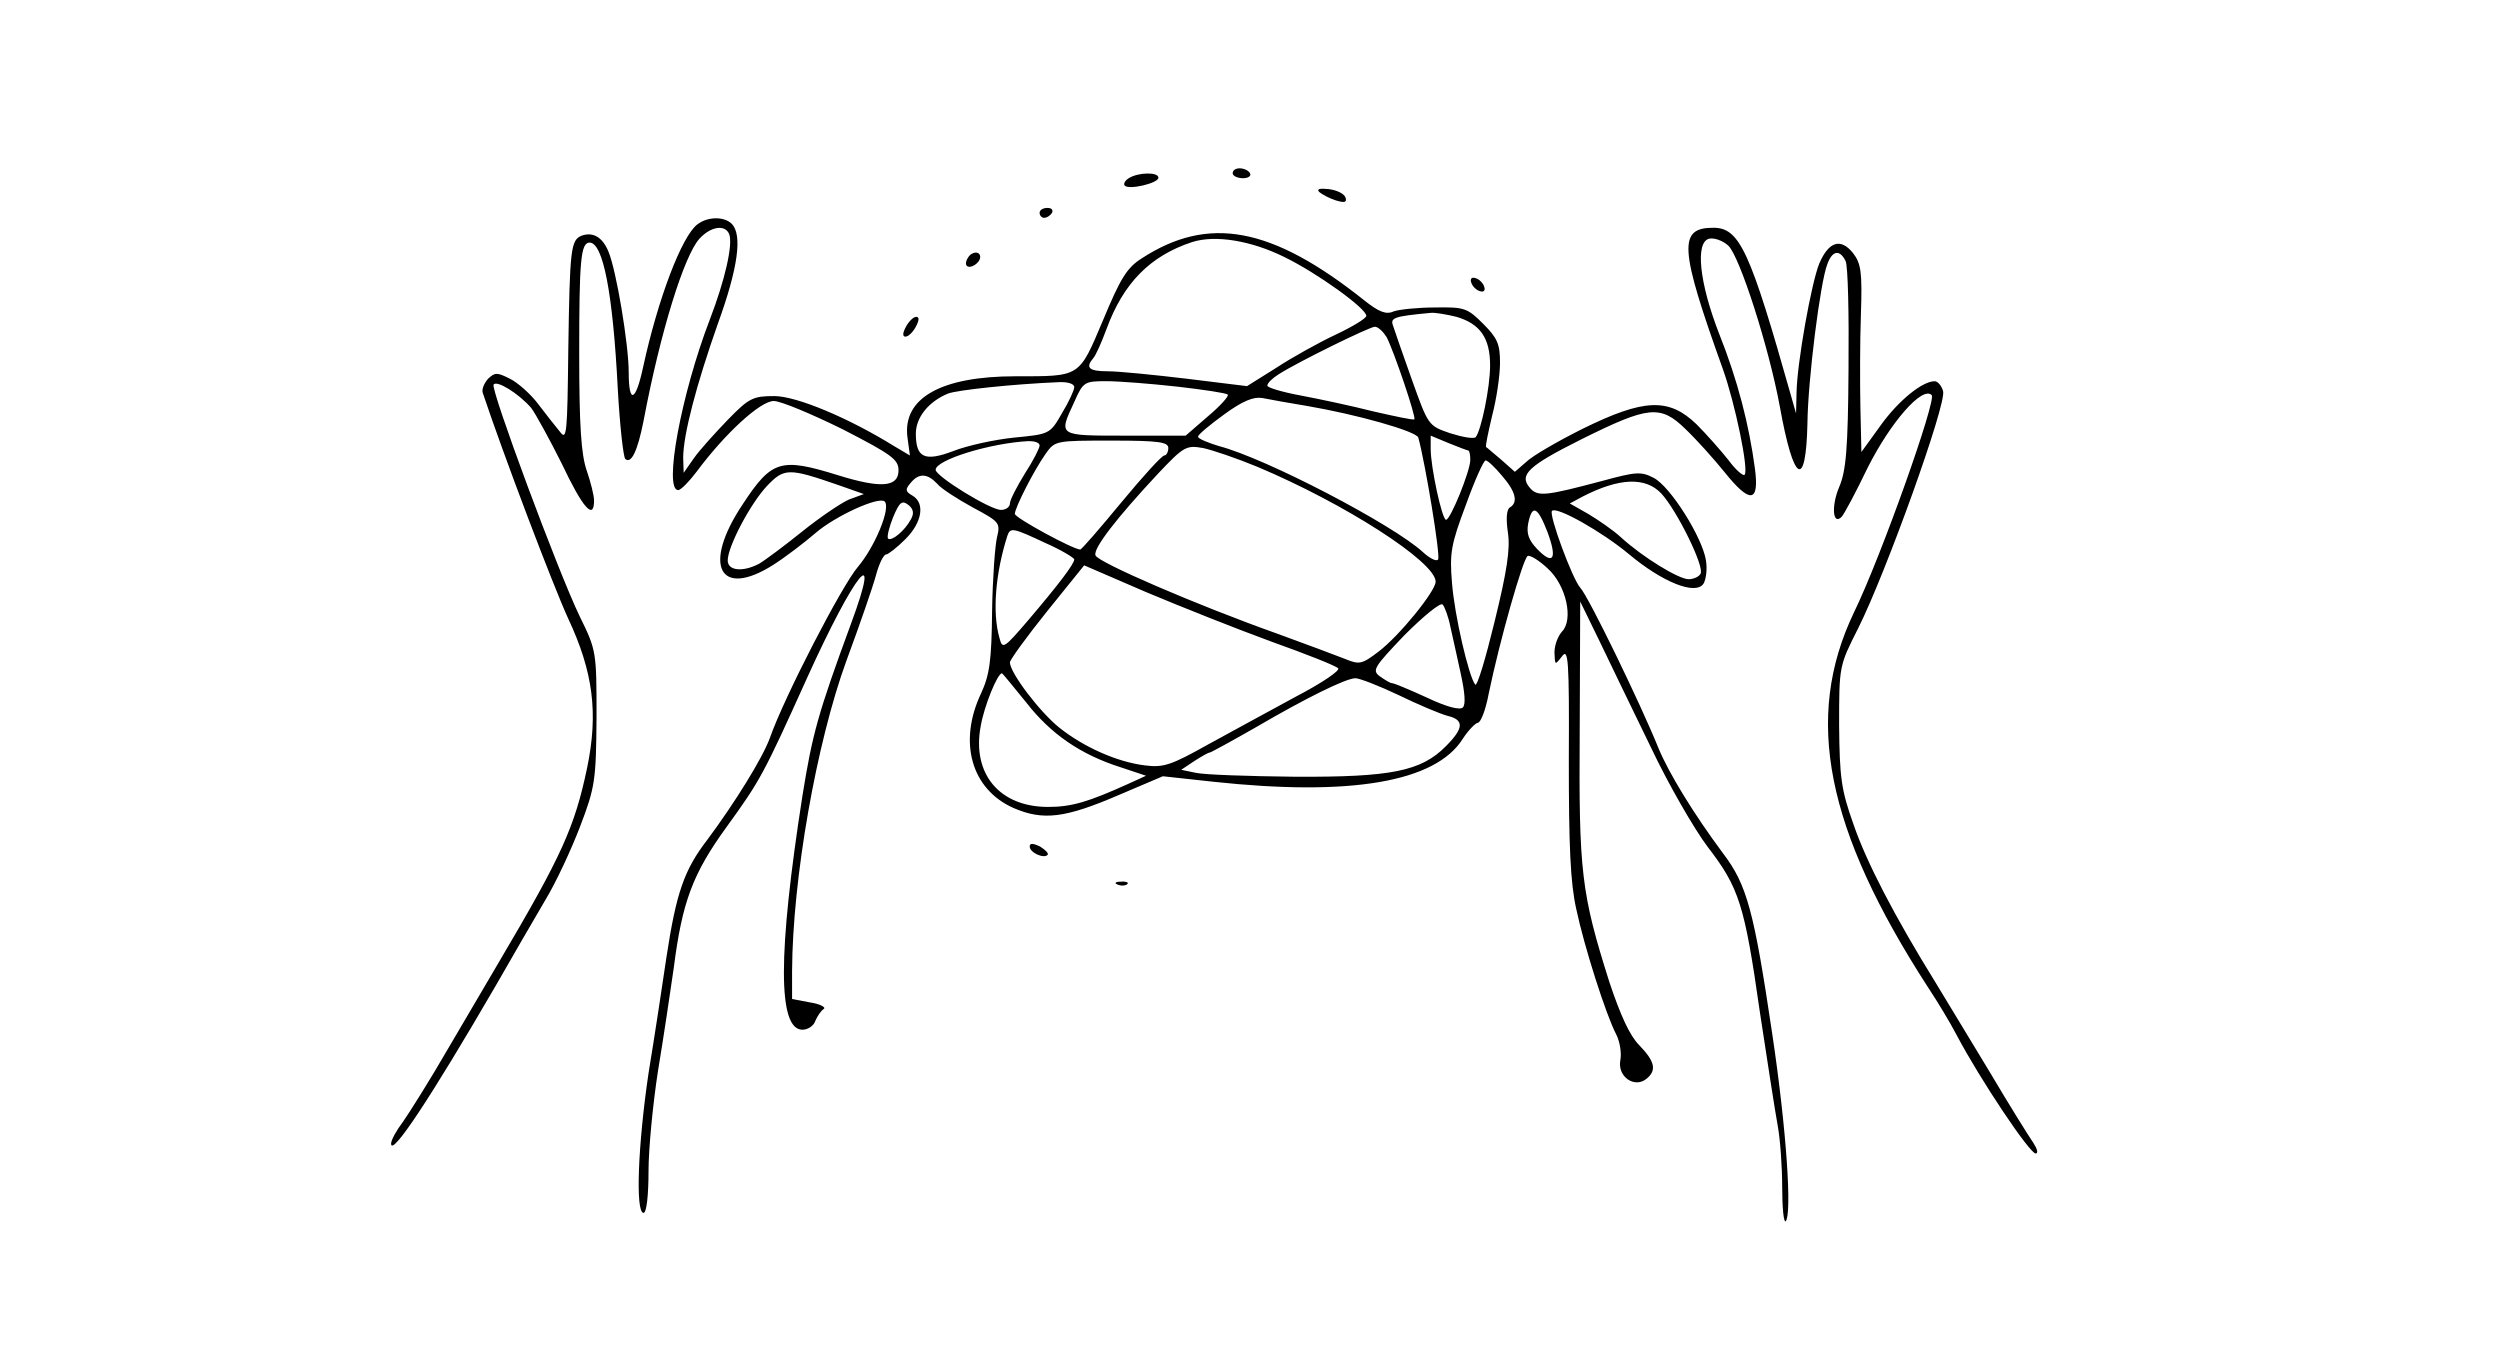 <?xml version="1.0" standalone="no"?>
<!DOCTYPE svg PUBLIC "-//W3C//DTD SVG 20010904//EN"
 "http://www.w3.org/TR/2001/REC-SVG-20010904/DTD/svg10.dtd">
<svg version="1.0" xmlns="http://www.w3.org/2000/svg"
 width="505pt" height="272pt" viewBox="0 0 505 272"
 preserveAspectRatio="xMidYMid meet">

<g transform="translate(0,272) scale(0.1,-0.1)"
fill="#000000" stroke="none">
<path d="M2490 2370 c0 -5 9 -10 21 -10 11 0 17 5 14 10 -3 6 -13 10 -21 10
-8 0 -14 -4 -14 -10z"/>
<path d="M2280 2360 c-8 -5 -11 -12 -8 -15 9 -9 68 5 68 16 0 12 -41 11 -60
-1z"/>
<path d="M2665 2332 c6 -5 21 -13 34 -17 17 -5 22 -4 19 6 -3 8 -18 15 -34 17
-19 2 -25 0 -19 -6z"/>
<path d="M2100 2290 c0 -5 4 -10 9 -10 6 0 13 5 16 10 3 6 -1 10 -9 10 -9 0
-16 -4 -16 -10z"/>
<path d="M1409 2267 c-32 -24 -80 -151 -110 -289 -15 -70 -29 -75 -29 -10 0
56 -25 206 -41 244 -12 29 -31 40 -54 32 -22 -9 -24 -26 -27 -228 -2 -173 -3
-187 -17 -168 -9 11 -29 36 -44 56 -15 20 -41 43 -57 51 -26 13 -30 13 -44 0
-8 -9 -13 -21 -11 -28 42 -126 143 -392 173 -457 50 -107 61 -190 38 -301 -25
-119 -51 -177 -175 -387 -18 -31 -65 -111 -104 -177 -38 -66 -81 -134 -93
-151 -13 -17 -24 -37 -24 -44 0 -28 79 91 212 320 33 58 78 135 99 171 22 36
53 103 71 150 30 79 32 92 33 219 0 133 0 136 -34 205 -44 91 -180 458 -174
468 6 10 51 -18 76 -47 9 -12 37 -63 62 -113 42 -89 65 -115 65 -74 0 10 -7
38 -15 61 -11 32 -15 90 -15 235 0 189 3 225 21 225 27 0 47 -100 57 -297 4
-72 11 -135 15 -140 12 -11 25 16 37 77 34 180 82 334 113 368 23 25 52 29 60
9 8 -21 -9 -94 -39 -172 -58 -151 -94 -345 -64 -345 5 0 22 17 37 37 58 78
129 143 156 143 14 0 76 -26 139 -57 99 -51 113 -61 113 -83 0 -34 -35 -37
-122 -10 -116 36 -134 31 -193 -59 -82 -123 -47 -191 62 -122 25 16 63 45 85
64 39 34 128 75 140 64 13 -13 -20 -92 -54 -132 -32 -37 -149 -263 -178 -346
-15 -41 -71 -131 -126 -205 -47 -61 -63 -107 -83 -239 -8 -55 -24 -160 -36
-233 -21 -142 -27 -282 -10 -282 6 0 10 35 10 84 0 46 9 137 19 202 11 66 25
160 32 209 17 133 38 190 107 285 68 94 74 105 162 300 97 214 153 283 89 110
-67 -182 -78 -223 -98 -347 -50 -320 -50 -473 0 -473 11 0 23 8 26 18 4 9 11
20 17 24 5 3 -7 10 -27 13 l-37 7 0 57 c1 186 49 460 110 627 27 73 54 151 60
174 6 22 15 40 20 40 4 0 22 14 39 31 34 34 40 73 14 88 -14 8 -15 12 -4 25
17 21 34 20 54 -1 8 -10 41 -31 72 -48 54 -29 56 -31 49 -60 -4 -16 -9 -84
-10 -150 -1 -99 -5 -128 -22 -165 -47 -99 -20 -194 65 -232 60 -26 104 -21
215 27 l87 37 101 -11 c278 -30 450 -1 505 87 11 17 25 31 30 32 6 0 16 26 22
58 22 107 70 276 79 279 5 2 23 -9 40 -25 38 -34 53 -104 29 -128 -8 -9 -15
-27 -15 -42 1 -26 1 -26 15 -8 13 18 15 -5 14 -210 0 -171 3 -247 15 -300 16
-76 60 -214 81 -254 7 -14 11 -37 8 -52 -6 -33 29 -57 53 -37 21 17 17 35 -15
68 -19 19 -38 61 -60 127 -57 180 -62 223 -60 508 l1 261 39 -80 c21 -44 68
-141 104 -215 35 -74 87 -164 114 -200 64 -83 75 -117 106 -335 15 -99 31
-202 36 -229 5 -27 9 -83 9 -124 0 -41 3 -72 7 -69 13 14 2 184 -27 378 -37
249 -51 302 -100 366 -58 78 -109 161 -130 212 -35 87 -141 306 -158 324 -16
18 -64 148 -57 155 9 10 101 -42 155 -87 68 -57 135 -84 151 -60 5 8 8 29 5
47 -7 46 -72 150 -106 167 -25 13 -36 12 -102 -6 -117 -31 -132 -33 -148 -14
-22 26 -3 44 105 98 135 67 159 70 210 20 22 -21 57 -60 78 -86 52 -65 71 -63
62 6 -12 90 -35 179 -72 272 -41 105 -49 187 -20 193 10 2 27 -4 38 -14 23
-21 82 -205 104 -324 28 -156 53 -171 56 -35 1 89 26 285 40 321 10 28 25 31
37 7 5 -10 7 -108 6 -218 -1 -161 -5 -207 -19 -239 -16 -38 -13 -78 5 -60 5 5
29 50 53 100 46 91 110 165 129 146 10 -10 -102 -326 -157 -439 -102 -213 -57
-438 150 -758 18 -27 44 -70 57 -95 48 -91 148 -240 160 -240 6 0 3 10 -5 22
-9 13 -49 77 -88 143 -40 66 -89 147 -109 180 -83 134 -140 244 -166 320 -25
70 -28 95 -29 200 0 119 0 120 38 195 56 111 180 456 172 480 -3 11 -11 20
-17 20 -25 0 -73 -39 -109 -89 l-39 -54 -2 89 c-1 49 -1 134 1 189 3 87 0 103
-16 124 -25 31 -49 23 -68 -21 -16 -39 -45 -201 -46 -261 l-1 -42 -10 35 c-83
294 -104 340 -157 340 -71 0 -69 -40 19 -285 25 -70 53 -205 44 -214 -3 -3
-18 10 -32 29 -15 19 -44 52 -65 73 -56 54 -106 52 -230 -9 -50 -25 -102 -55
-114 -67 l-23 -20 -27 24 c-16 13 -29 25 -31 26 -2 1 4 29 12 63 9 34 16 82
16 107 0 38 -5 50 -34 79 -32 32 -38 34 -97 33 -35 0 -73 -4 -84 -8 -15 -7
-30 -1 -60 23 -186 148 -314 172 -449 84 -30 -19 -43 -41 -78 -125 -49 -116
-45 -113 -177 -113 -150 0 -228 -44 -218 -123 l5 -37 -32 19 c-92 57 -197 101
-242 101 -43 0 -51 -4 -93 -47 -26 -27 -57 -61 -69 -78 l-21 -30 -1 30 c0 47
27 149 70 271 41 113 50 180 28 202 -15 15 -48 15 -69 -1z m1185 -66 c66 -32
166 -104 166 -119 0 -5 -28 -22 -62 -38 -34 -16 -88 -46 -120 -67 l-59 -37
-122 15 c-67 8 -138 15 -159 15 -38 0 -46 7 -30 26 5 5 17 32 27 59 34 93 88
148 173 176 47 15 119 3 186 -30z m348 -121 c48 -14 68 -43 68 -98 0 -45 -18
-131 -29 -145 -4 -4 -27 0 -52 8 -44 15 -44 16 -77 108 -18 50 -35 100 -38
109 -6 16 1 19 76 26 8 1 32 -3 52 -8z m-141 -41 c15 -29 60 -162 56 -166 -2
-2 -39 6 -83 16 -43 11 -109 25 -146 32 -38 7 -68 16 -68 20 0 5 10 15 23 23
39 25 182 95 194 96 7 0 17 -10 24 -21z m-631 -101 c0 -6 -11 -30 -25 -53 -24
-42 -25 -42 -97 -49 -39 -4 -94 -16 -122 -27 -58 -22 -76 -14 -76 35 0 33 26
65 65 81 18 7 129 19 223 23 18 1 32 -3 32 -10z m208 1 c53 -6 99 -13 102 -16
3 -3 -15 -23 -40 -44 l-45 -39 -122 0 c-137 0 -135 -1 -103 68 18 41 21 42 65
42 25 0 89 -5 143 -11z m262 -39 c100 -17 221 -51 225 -64 14 -51 45 -238 40
-246 -3 -5 -17 2 -31 15 -60 55 -316 189 -412 214 -23 7 -42 15 -42 19 0 4 24
24 53 45 37 27 59 36 77 33 14 -3 54 -10 90 -16z m326 -90 c2 0 4 -8 4 -19 0
-22 -40 -121 -49 -121 -8 0 -31 106 -31 143 l0 27 36 -15 c20 -8 38 -15 40
-15z m-866 10 c0 -5 -13 -31 -30 -57 -16 -26 -30 -53 -30 -60 0 -7 -8 -13 -18
-13 -22 0 -132 68 -132 81 0 20 110 54 188 58 12 0 22 -3 22 -9z m260 -5 c0
-8 -4 -15 -8 -15 -5 0 -44 -43 -87 -95 -43 -52 -80 -95 -83 -95 -14 0 -132 64
-132 72 0 12 38 87 62 121 19 27 20 27 134 27 95 0 114 -3 114 -15z m180 -38
c176 -74 360 -192 360 -232 0 -19 -73 -109 -115 -141 -34 -26 -39 -27 -68 -15
-18 7 -79 30 -137 51 -163 58 -362 144 -367 158 -6 13 42 75 126 165 52 55 57
58 91 52 19 -4 69 -21 110 -38z m494 -18 c28 -32 33 -54 16 -64 -7 -4 -8 -24
-4 -51 5 -33 -2 -78 -27 -180 -18 -74 -35 -131 -39 -127 -13 16 -42 140 -47
206 -5 60 -2 77 28 157 18 50 36 90 40 90 4 0 19 -14 33 -31z m-1340 -19 l51
-18 -30 -11 c-16 -7 -59 -36 -95 -65 -36 -29 -75 -58 -87 -65 -33 -17 -63 -14
-63 7 0 28 46 115 79 150 35 37 44 37 145 2z m1662 -17 c32 -35 88 -149 79
-162 -3 -6 -14 -11 -24 -11 -20 0 -92 44 -136 84 -16 15 -47 36 -67 48 l-37
21 26 14 c74 38 127 40 159 6z m-1516 -52 c-12 -23 -39 -45 -46 -39 -3 3 2 23
10 43 13 31 18 35 31 25 10 -8 12 -17 5 -29z m1286 -26 c20 -54 12 -68 -21
-34 -17 18 -22 31 -18 52 8 39 19 34 39 -18z m-1014 -22 c32 -14 58 -30 58
-33 0 -9 -31 -50 -94 -124 -48 -56 -51 -58 -57 -35 -15 52 -8 132 16 207 6 17
11 16 77 -15z m456 -199 c70 -25 131 -49 135 -54 5 -4 -33 -30 -85 -57 -51
-28 -131 -71 -178 -97 -75 -42 -90 -47 -128 -42 -56 7 -123 37 -172 76 -39 31
-100 111 -100 132 0 5 34 52 75 103 l75 93 125 -54 c69 -29 182 -74 253 -100z
m362 29 c5 -21 14 -64 21 -95 8 -37 10 -61 4 -67 -6 -6 -33 1 -73 20 -35 16
-66 29 -70 29 -4 0 -15 7 -25 14 -16 12 -11 19 50 83 38 38 72 66 77 62 4 -4
12 -25 16 -46z m-857 -152 c49 -63 109 -105 191 -131 l51 -17 -35 -16 c-82
-37 -115 -47 -163 -47 -98 0 -154 67 -136 163 7 41 34 107 43 107 1 0 23 -27
49 -59z m752 15 c39 -19 84 -38 99 -42 34 -8 33 -25 -3 -61 -50 -51 -111 -63
-305 -62 -94 1 -184 4 -201 8 l-29 6 27 18 c14 9 28 17 31 17 2 0 44 23 93 51
101 59 182 99 201 99 8 0 47 -15 87 -34z"/>
<path d="M1955 2199 c-4 -6 -5 -13 -2 -16 7 -7 27 6 27 18 0 12 -17 12 -25 -2z"/>
<path d="M2972 2149 c2 -7 10 -15 17 -17 8 -3 12 1 9 9 -2 7 -10 15 -17 17 -8
3 -12 -1 -9 -9z"/>
<path d="M1830 2060 c-7 -13 -7 -20 -1 -20 6 0 15 9 21 20 7 13 7 20 1 20 -6
0 -15 -9 -21 -20z"/>
<path d="M2080 1010 c0 -12 28 -25 36 -17 3 3 -4 10 -15 17 -15 7 -21 7 -21 0z"/>
<path d="M2258 933 c7 -3 16 -2 19 1 4 3 -2 6 -13 5 -11 0 -14 -3 -6 -6z"/>
</g>
</svg>
